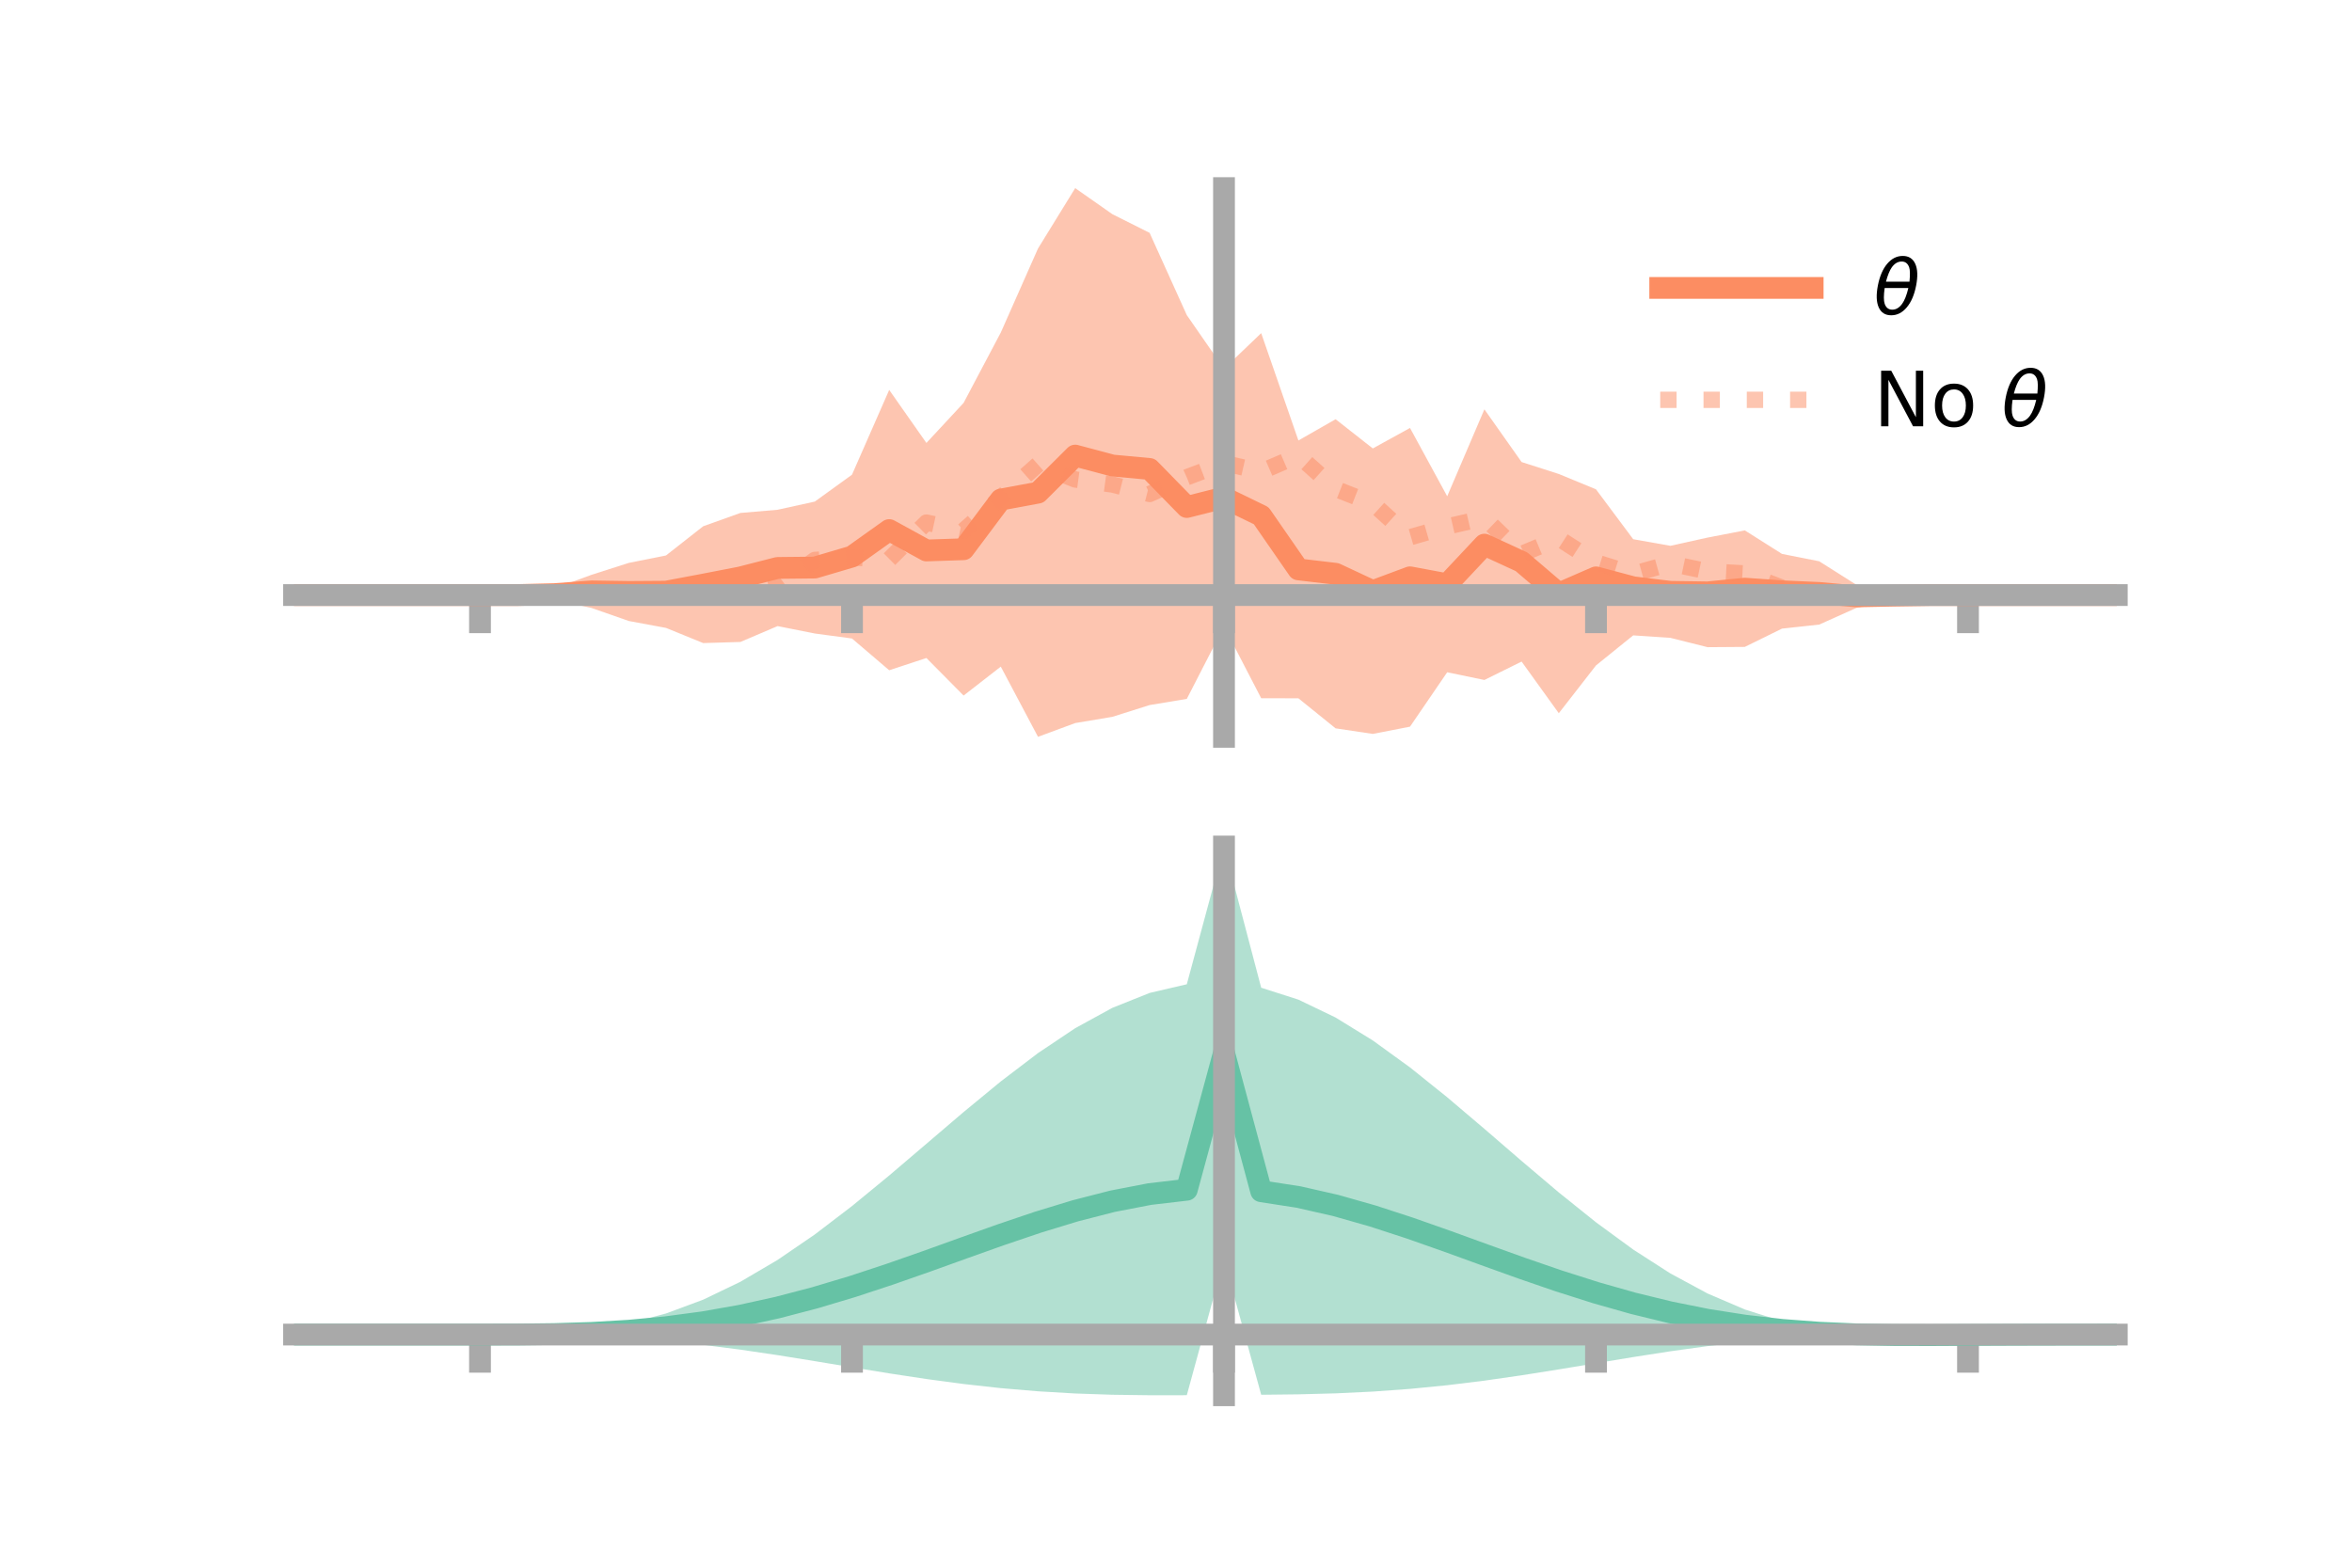 <?xml version="1.0" encoding="utf-8" standalone="no"?>
<!DOCTYPE svg PUBLIC "-//W3C//DTD SVG 1.1//EN"
  "http://www.w3.org/Graphics/SVG/1.1/DTD/svg11.dtd">
<!-- Created with matplotlib (https://matplotlib.org/) -->
<svg height="144pt" version="1.1" viewBox="0 0 216 144" width="216pt" xmlns="http://www.w3.org/2000/svg" xmlns:xlink="http://www.w3.org/1999/xlink">
 <defs>
  <style type="text/css">*{stroke-linecap:butt;stroke-linejoin:round;}</style>
 </defs>
 <g id="figure_1">
  <g id="patch_1">
   <path d="M 0 144 
L 216 144 
L 216 0 
L 0 0 
z
" style="fill:none;"/>
  </g>
  <g id="axes_1">
   <g id="patch_2">
    <path d="M 27 67.68 
L 194.4 67.68 
L 194.4 17.28 
L 27 17.28 
z
" style="fill:none;"/>
   </g>
   <g id="PolyCollection_1">
    <path clip-path="url(#p0295d969b3)" d="M 27 54.659 
L 27 54.659 
L 30.416 54.659 
L 33.833 54.659 
L 37.249 54.659 
L 40.665 54.659 
L 44.082 54.659 
L 47.498 54.658 
L 50.914 54.047 
L 54.331 52.796 
L 57.747 51.705 
L 61.163 51.022 
L 64.58 48.339 
L 67.996 47.117 
L 71.412 46.824 
L 74.829 46.073 
L 78.245 43.602 
L 81.661 35.817 
L 85.078 40.687 
L 88.494 37.008 
L 91.91 30.544 
L 95.327 22.827 
L 98.743 17.28 
L 102.159 19.675 
L 105.576 21.389 
L 108.992 28.945 
L 112.408 33.871 
L 115.824 30.601 
L 119.241 40.46 
L 122.657 38.508 
L 126.073 41.192 
L 129.49 39.31 
L 132.906 45.585 
L 136.322 37.599 
L 139.739 42.441 
L 143.155 43.537 
L 146.571 44.947 
L 149.988 49.529 
L 153.404 50.135 
L 156.82 49.38 
L 160.237 48.719 
L 163.653 50.879 
L 167.069 51.556 
L 170.486 53.718 
L 173.902 54.229 
L 177.318 54.659 
L 180.735 54.659 
L 184.151 54.659 
L 187.567 54.659 
L 190.984 54.659 
L 194.4 54.659 
L 194.4 54.659 
L 194.4 54.659 
L 190.984 54.659 
L 187.567 54.659 
L 184.151 54.659 
L 180.735 54.659 
L 177.318 54.66 
L 173.902 55.193 
L 170.486 55.839 
L 167.069 57.371 
L 163.653 57.742 
L 160.237 59.422 
L 156.82 59.447 
L 153.404 58.589 
L 149.988 58.362 
L 146.571 61.123 
L 143.155 65.513 
L 139.739 60.769 
L 136.322 62.459 
L 132.906 61.751 
L 129.49 66.748 
L 126.073 67.413 
L 122.657 66.902 
L 119.241 64.143 
L 115.824 64.136 
L 112.408 57.546 
L 108.992 64.197 
L 105.576 64.764 
L 102.159 65.845 
L 98.743 66.417 
L 95.327 67.68 
L 91.91 61.234 
L 88.494 63.89 
L 85.078 60.441 
L 81.661 61.566 
L 78.245 58.65 
L 74.829 58.19 
L 71.412 57.51 
L 67.996 58.967 
L 64.58 59.07 
L 61.163 57.676 
L 57.747 57.041 
L 54.331 55.846 
L 50.914 55.105 
L 47.498 54.66 
L 44.082 54.659 
L 40.665 54.659 
L 37.249 54.659 
L 33.833 54.659 
L 30.416 54.659 
L 27 54.659 
z
" style="fill:#fc8d62;fill-opacity:0.5;"/>
   </g>
   <g id="matplotlib.axis_1">
    <g id="xtick_1">
     <g id="line2d_1">
      <defs>
       <path d="M 0 0 
L 0 3.5 
" id="m1cc5c59c85" style="stroke:#a9a9a9;stroke-width:2;"/>
      </defs>
      <g>
       <use style="fill:#a9a9a9;stroke:#a9a9a9;stroke-width:2;" x="44.082" xlink:href="#m1cc5c59c85" y="54.659"/>
      </g>
     </g>
    </g>
    <g id="xtick_2">
     <g id="line2d_2">
      <g>
       <use style="fill:#a9a9a9;stroke:#a9a9a9;stroke-width:2;" x="78.245" xlink:href="#m1cc5c59c85" y="54.659"/>
      </g>
     </g>
    </g>
    <g id="xtick_3">
     <g id="line2d_3">
      <g>
       <use style="fill:#a9a9a9;stroke:#a9a9a9;stroke-width:2;" x="112.408" xlink:href="#m1cc5c59c85" y="54.659"/>
      </g>
     </g>
    </g>
    <g id="xtick_4">
     <g id="line2d_4">
      <g>
       <use style="fill:#a9a9a9;stroke:#a9a9a9;stroke-width:2;" x="146.571" xlink:href="#m1cc5c59c85" y="54.659"/>
      </g>
     </g>
    </g>
    <g id="xtick_5">
     <g id="line2d_5">
      <g>
       <use style="fill:#a9a9a9;stroke:#a9a9a9;stroke-width:2;" x="180.735" xlink:href="#m1cc5c59c85" y="54.659"/>
      </g>
     </g>
    </g>
   </g>
   <g id="matplotlib.axis_2"/>
   <g id="line2d_6">
    <path clip-path="url(#p0295d969b3)" d="M 27 54.659 
L 30.416 54.659 
L 33.833 54.659 
L 37.249 54.659 
L 40.665 54.659 
L 44.082 54.659 
L 47.498 54.659 
L 50.914 54.576 
L 54.331 54.321 
L 57.747 54.373 
L 61.163 54.349 
L 64.58 53.704 
L 67.996 53.042 
L 71.412 52.167 
L 74.829 52.132 
L 78.245 51.126 
L 81.661 48.691 
L 85.078 50.564 
L 88.494 50.449 
L 91.91 45.889 
L 95.327 45.253 
L 98.743 41.848 
L 102.159 42.76 
L 105.576 43.076 
L 108.992 46.571 
L 112.408 45.708 
L 115.824 47.369 
L 119.241 52.302 
L 122.657 52.705 
L 126.073 54.302 
L 129.49 53.029 
L 132.906 53.668 
L 136.322 50.029 
L 139.739 51.605 
L 143.155 54.525 
L 146.571 53.035 
L 149.988 53.945 
L 153.404 54.362 
L 156.82 54.413 
L 160.237 54.07 
L 163.653 54.311 
L 167.069 54.464 
L 170.486 54.779 
L 173.902 54.711 
L 177.318 54.659 
L 180.735 54.659 
L 184.151 54.659 
L 187.567 54.659 
L 190.984 54.659 
L 194.4 54.659 
" style="fill:none;stroke:#fc8d62;stroke-linecap:square;stroke-width:2;"/>
   </g>
   <g id="line2d_7">
    <path clip-path="url(#p0295d969b3)" d="M 27 54.659 
L 30.416 54.659 
L 33.833 54.659 
L 37.249 54.659 
L 40.665 54.659 
L 44.082 54.659 
L 47.498 54.567 
L 50.914 54.641 
L 54.331 54.445 
L 57.747 54.421 
L 61.163 54.333 
L 64.58 54.918 
L 67.996 54.52 
L 71.412 53.916 
L 74.829 51.433 
L 78.245 51.208 
L 81.661 51.384 
L 85.078 48.001 
L 88.494 48.735 
L 91.91 45.704 
L 95.327 42.667 
L 98.743 44.044 
L 102.159 44.504 
L 105.576 45.376 
L 108.992 43.84 
L 112.408 42.54 
L 115.824 43.313 
L 119.241 41.848 
L 122.657 44.909 
L 126.073 46.249 
L 129.49 49.351 
L 132.906 48.365 
L 136.322 47.579 
L 139.739 50.882 
L 143.155 49.455 
L 146.571 51.653 
L 149.988 52.714 
L 153.404 51.765 
L 156.82 52.481 
L 160.237 52.673 
L 163.653 53.986 
L 167.069 54.374 
L 170.486 54.664 
L 173.902 54.583 
L 177.318 54.733 
L 180.735 54.659 
L 184.151 54.659 
L 187.567 54.659 
L 190.984 54.659 
L 194.4 54.659 
" style="fill:none;stroke:#fc8d62;stroke-dasharray:1.5,2.475;stroke-dashoffset:0;stroke-opacity:0.5;stroke-width:1.5;"/>
   </g>
   <g id="patch_3">
    <path d="M 112.408 67.68 
L 112.408 17.28 
" style="fill:none;stroke:#a9a9a9;stroke-linecap:square;stroke-linejoin:miter;stroke-width:2;"/>
   </g>
   <g id="patch_4">
    <path d="M 194.4 67.68 
L 194.4 17.28 
" style="fill:none;"/>
   </g>
   <g id="patch_5">
    <path d="M 27 54.659 
L 194.4 54.659 
" style="fill:none;stroke:#a9a9a9;stroke-linecap:square;stroke-linejoin:miter;stroke-width:2;"/>
   </g>
   <g id="patch_6">
    <path d="M 27 17.28 
L 194.4 17.28 
" style="fill:none;"/>
   </g>
   <g id="legend_1">
    <g id="line2d_8">
     <path d="M 152.47 26.449 
L 166.47 26.449 
" style="fill:none;stroke:#fc8d62;stroke-linecap:square;stroke-width:2;"/>
    </g>
    <g id="line2d_9"/>
    <g id="text_1">
     <!-- $\theta$ -->
     <g transform="translate(172.07 28.899)scale(0.07 -0.07)">
      <defs>
       <path d="M 45.516 34.672 
L 14.453 34.672 
Q 12.359 20.062 14.5 13.875 
Q 17.188 6.25 24.469 6.25 
Q 31.781 6.25 37.359 13.922 
Q 42.234 20.656 45.516 34.672 
z
M 47.016 42.969 
Q 48.344 56.844 46.625 61.719 
Q 43.953 69.438 36.766 69.438 
Q 29.297 69.438 23.828 61.812 
Q 19.531 55.672 16.156 42.969 
z
M 38.188 76.766 
Q 49.906 76.766 54.594 66.406 
Q 59.281 56.109 55.719 37.844 
Q 52.203 19.625 43.453 9.281 
Q 34.766 -1.125 23.047 -1.125 
Q 11.281 -1.125 6.641 9.281 
Q 2 19.625 5.516 37.844 
Q 9.078 56.109 17.719 66.406 
Q 26.422 76.766 38.188 76.766 
z
" id="DejaVuSans-Oblique-952"/>
      </defs>
      <use transform="translate(0 0.234)" xlink:href="#DejaVuSans-Oblique-952"/>
     </g>
    </g>
    <g id="line2d_10">
     <path d="M 152.47 36.724 
L 166.47 36.724 
" style="fill:none;stroke:#fc8d62;stroke-dasharray:1.5,2.475;stroke-dashoffset:0;stroke-opacity:0.5;stroke-width:1.5;"/>
    </g>
    <g id="line2d_11"/>
    <g id="text_2">
     <!-- No $\theta$ -->
     <g transform="translate(172.07 39.174)scale(0.07 -0.07)">
      <defs>
       <path d="M 9.812 72.906 
L 23.094 72.906 
L 55.422 11.922 
L 55.422 72.906 
L 64.984 72.906 
L 64.984 0 
L 51.703 0 
L 19.391 60.984 
L 19.391 0 
L 9.812 0 
z
" id="DejaVuSans-78"/>
       <path d="M 30.609 48.391 
Q 23.391 48.391 19.188 42.75 
Q 14.984 37.109 14.984 27.297 
Q 14.984 17.484 19.156 11.844 
Q 23.344 6.203 30.609 6.203 
Q 37.797 6.203 41.984 11.859 
Q 46.188 17.531 46.188 27.297 
Q 46.188 37.016 41.984 42.703 
Q 37.797 48.391 30.609 48.391 
z
M 30.609 56 
Q 42.328 56 49.016 48.375 
Q 55.719 40.766 55.719 27.297 
Q 55.719 13.875 49.016 6.219 
Q 42.328 -1.422 30.609 -1.422 
Q 18.844 -1.422 12.172 6.219 
Q 5.516 13.875 5.516 27.297 
Q 5.516 40.766 12.172 48.375 
Q 18.844 56 30.609 56 
z
" id="DejaVuSans-111"/>
       <path id="DejaVuSans-32"/>
      </defs>
      <use transform="translate(0 0.234)" xlink:href="#DejaVuSans-78"/>
      <use transform="translate(74.805 0.234)" xlink:href="#DejaVuSans-111"/>
      <use transform="translate(135.986 0.234)" xlink:href="#DejaVuSans-32"/>
      <use transform="translate(167.773 0.234)" xlink:href="#DejaVuSans-Oblique-952"/>
     </g>
    </g>
   </g>
  </g>
  <g id="axes_2">
   <g id="patch_7">
    <path d="M 27 128.16 
L 194.4 128.16 
L 194.4 77.76 
L 27 77.76 
z
" style="fill:none;"/>
   </g>
   <g id="PolyCollection_2">
    <path clip-path="url(#pc93fa9b0d3)" d="M 27 122.591 
L 27 122.585 
L 30.416 122.586 
L 33.833 122.587 
L 37.249 122.587 
L 40.665 122.587 
L 44.082 122.587 
L 47.498 122.57 
L 50.914 122.45 
L 54.331 122.138 
L 57.747 121.557 
L 61.163 120.65 
L 64.58 119.381 
L 67.996 117.737 
L 71.412 115.729 
L 74.829 113.392 
L 78.245 110.782 
L 81.661 107.975 
L 85.078 105.063 
L 88.494 102.147 
L 91.91 99.333 
L 95.327 96.731 
L 98.743 94.445 
L 102.159 92.574 
L 105.576 91.206 
L 108.992 90.411 
L 112.408 77.76 
L 115.824 90.727 
L 119.241 91.822 
L 122.657 93.465 
L 126.073 95.571 
L 129.49 98.047 
L 132.906 100.79 
L 136.322 103.69 
L 139.739 106.639 
L 143.155 109.533 
L 146.571 112.274 
L 149.988 114.777 
L 153.404 116.973 
L 156.82 118.816 
L 160.237 120.281 
L 163.653 121.368 
L 167.069 122.095 
L 170.486 122.468 
L 173.902 122.505 
L 177.318 122.512 
L 180.735 122.534 
L 184.151 122.554 
L 187.567 122.567 
L 190.984 122.576 
L 194.4 122.582 
L 194.4 122.597 
L 194.4 122.597 
L 190.984 122.608 
L 187.567 122.628 
L 184.151 122.659 
L 180.735 122.708 
L 177.318 122.764 
L 173.902 122.755 
L 170.486 122.663 
L 167.069 122.738 
L 163.653 122.945 
L 160.237 123.251 
L 156.82 123.648 
L 153.404 124.122 
L 149.988 124.654 
L 146.571 125.219 
L 143.155 125.786 
L 139.739 126.328 
L 136.322 126.82 
L 132.906 127.24 
L 129.49 127.576 
L 126.073 127.824 
L 122.657 127.987 
L 119.241 128.077 
L 115.824 128.116 
L 112.408 115.65 
L 108.992 128.157 
L 105.576 128.16 
L 102.159 128.115 
L 98.743 127.999 
L 95.327 127.798 
L 91.91 127.507 
L 88.494 127.128 
L 85.078 126.67 
L 81.661 126.151 
L 78.245 125.594 
L 74.829 125.027 
L 71.412 124.477 
L 67.996 123.972 
L 64.58 123.533 
L 61.163 123.176 
L 57.747 122.91 
L 54.331 122.732 
L 50.914 122.632 
L 47.498 122.593 
L 44.082 122.587 
L 40.665 122.587 
L 37.249 122.587 
L 33.833 122.587 
L 30.416 122.588 
L 27 122.591 
z
" style="fill:#66c2a5;fill-opacity:0.5;"/>
   </g>
   <g id="matplotlib.axis_3">
    <g id="xtick_6">
     <g id="line2d_12">
      <g>
       <use style="fill:#a9a9a9;stroke:#a9a9a9;stroke-width:2;" x="44.082" xlink:href="#m1cc5c59c85" y="122.587"/>
      </g>
     </g>
    </g>
    <g id="xtick_7">
     <g id="line2d_13">
      <g>
       <use style="fill:#a9a9a9;stroke:#a9a9a9;stroke-width:2;" x="78.245" xlink:href="#m1cc5c59c85" y="122.587"/>
      </g>
     </g>
    </g>
    <g id="xtick_8">
     <g id="line2d_14">
      <g>
       <use style="fill:#a9a9a9;stroke:#a9a9a9;stroke-width:2;" x="112.408" xlink:href="#m1cc5c59c85" y="122.587"/>
      </g>
     </g>
    </g>
    <g id="xtick_9">
     <g id="line2d_15">
      <g>
       <use style="fill:#a9a9a9;stroke:#a9a9a9;stroke-width:2;" x="146.571" xlink:href="#m1cc5c59c85" y="122.587"/>
      </g>
     </g>
    </g>
    <g id="xtick_10">
     <g id="line2d_16">
      <g>
       <use style="fill:#a9a9a9;stroke:#a9a9a9;stroke-width:2;" x="180.735" xlink:href="#m1cc5c59c85" y="122.587"/>
      </g>
     </g>
    </g>
   </g>
   <g id="matplotlib.axis_4"/>
   <g id="line2d_17">
    <path clip-path="url(#pc93fa9b0d3)" d="M 27 122.588 
L 30.416 122.587 
L 33.833 122.587 
L 37.249 122.587 
L 40.665 122.587 
L 44.082 122.587 
L 47.498 122.581 
L 50.914 122.541 
L 54.331 122.435 
L 57.747 122.233 
L 61.163 121.913 
L 64.58 121.457 
L 67.996 120.855 
L 71.412 120.103 
L 74.829 119.209 
L 78.245 118.188 
L 81.661 117.063 
L 85.078 115.867 
L 88.494 114.637 
L 91.91 113.42 
L 95.327 112.264 
L 98.743 111.222 
L 102.159 110.344 
L 105.576 109.683 
L 108.992 109.284 
L 112.408 96.705 
L 115.824 109.422 
L 119.241 109.95 
L 122.657 110.726 
L 126.073 111.697 
L 129.49 112.812 
L 132.906 114.015 
L 136.322 115.255 
L 139.739 116.484 
L 143.155 117.66 
L 146.571 118.746 
L 149.988 119.716 
L 153.404 120.548 
L 156.82 121.232 
L 160.237 121.766 
L 163.653 122.157 
L 167.069 122.416 
L 170.486 122.566 
L 173.902 122.63 
L 177.318 122.638 
L 180.735 122.621 
L 184.151 122.607 
L 187.567 122.597 
L 190.984 122.592 
L 194.4 122.589 
" style="fill:none;stroke:#66c2a5;stroke-linecap:square;stroke-width:2;"/>
   </g>
   <g id="patch_8">
    <path d="M 112.408 128.16 
L 112.408 77.76 
" style="fill:none;stroke:#a9a9a9;stroke-linecap:square;stroke-linejoin:miter;stroke-width:2;"/>
   </g>
   <g id="patch_9">
    <path d="M 194.4 128.16 
L 194.4 77.76 
" style="fill:none;"/>
   </g>
   <g id="patch_10">
    <path d="M 27 122.587 
L 194.4 122.587 
" style="fill:none;stroke:#a9a9a9;stroke-linecap:square;stroke-linejoin:miter;stroke-width:2;"/>
   </g>
   <g id="patch_11">
    <path d="M 27 77.76 
L 194.4 77.76 
" style="fill:none;"/>
   </g>
  </g>
 </g>
 <defs>
  <clipPath id="p0295d969b3">
   <rect height="50.4" width="167.4" x="27" y="17.28"/>
  </clipPath>
  <clipPath id="pc93fa9b0d3">
   <rect height="50.4" width="167.4" x="27" y="77.76"/>
  </clipPath>
 </defs>
</svg>
